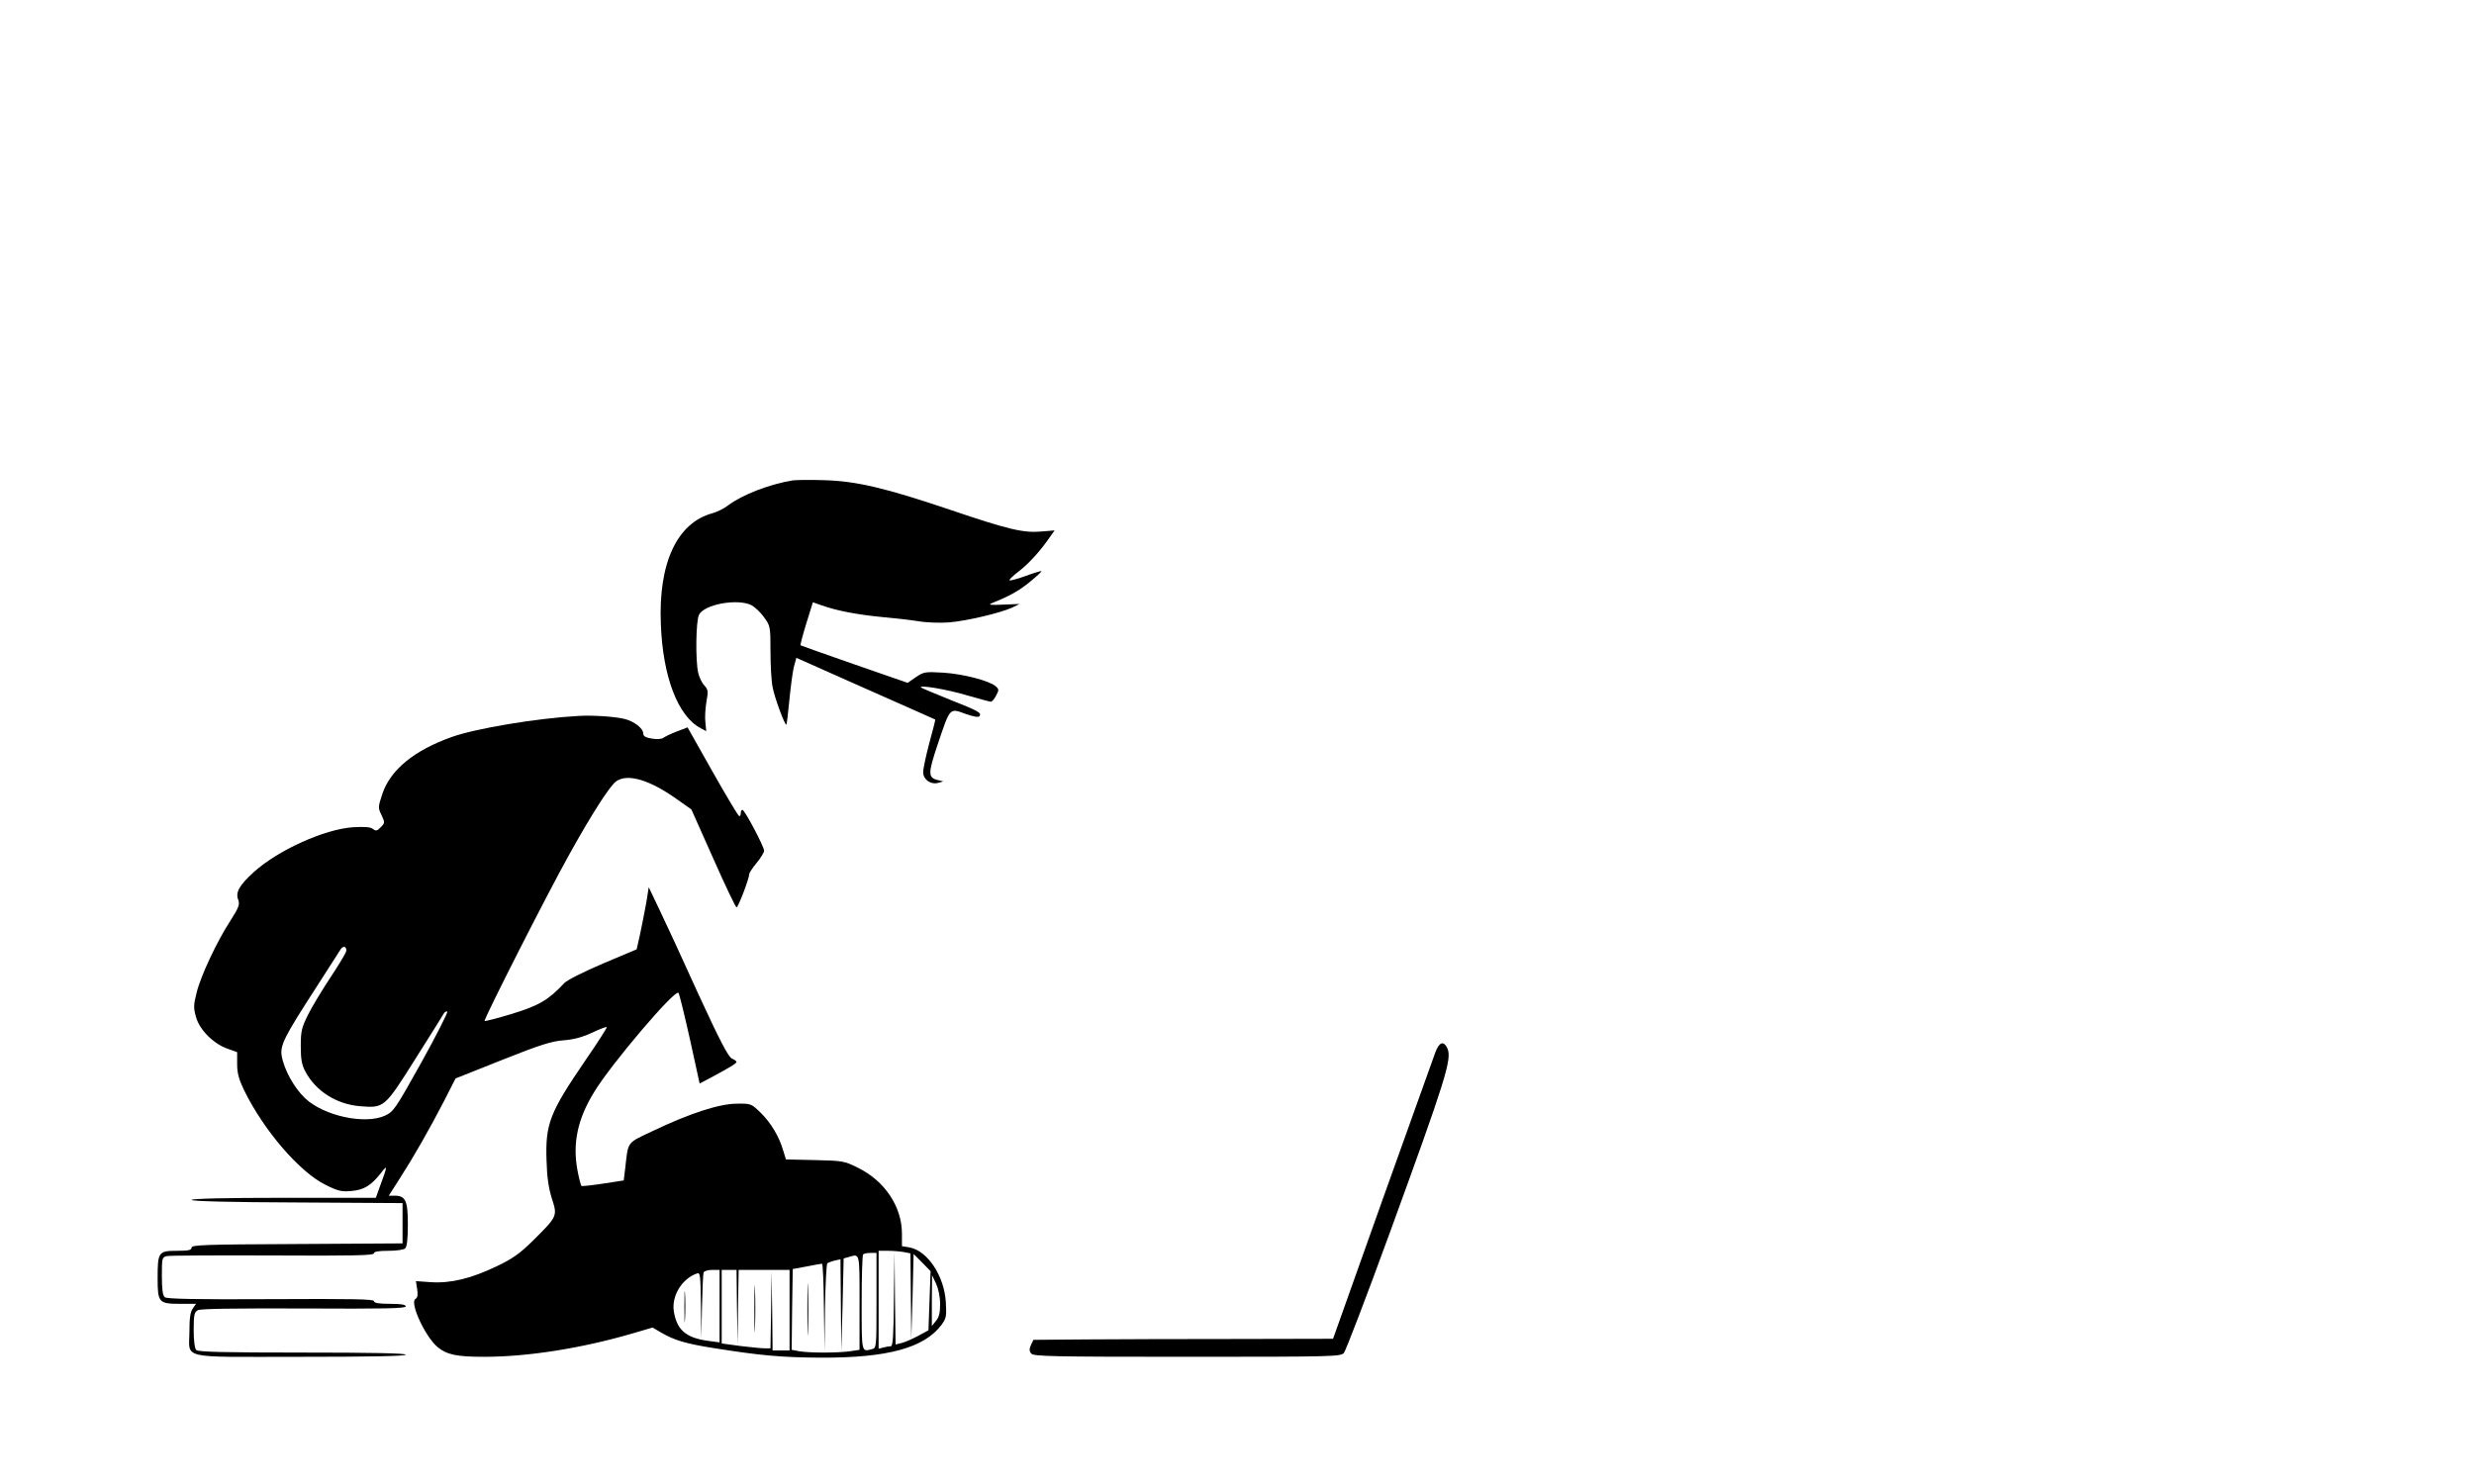 <?xml version="1.0" encoding="UTF-8" standalone="no"?>
<svg
   xmlns:dc="http://purl.org/dc/elements/1.1/"
   xmlns:cc="http://creativecommons.org/ns#"
   xmlns:rdf="http://www.w3.org/1999/02/22-rdf-syntax-ns#"
   xmlns:svg="http://www.w3.org/2000/svg"
   xmlns="http://www.w3.org/2000/svg"
   xmlns:sodipodi="http://sodipodi.sourceforge.net/DTD/sodipodi-0.dtd"
   xmlns:inkscape="http://www.inkscape.org/namespaces/inkscape"
   inkscape:version="1.0 (4035a4fb49, 2020-05-01)"
   sodipodi:docname="college-study-web-development-2.svg"
   id="svg18"
   preserveAspectRatio="xMidYMid meet"
   viewBox="800 10 200 700"
   height="300pt"
   width="500pt"
   version="1.0">
  <defs
     id="defs22" />
  <sodipodi:namedview
     inkscape:current-layer="g16"
     inkscape:window-maximized="1"
     inkscape:window-y="-8"
     inkscape:window-x="-8"
     inkscape:cx="825.33333"
     inkscape:zoom="0.628125"
     showgrid="false"
     id="namedview20"
     inkscape:window-height="1017"
     inkscape:window-width="1920"
     inkscape:pageshadow="2"
     inkscape:pageopacity="0"
     guidetolerance="10"
     gridtolerance="10"
     objecttolerance="10"
     borderopacity="1"
     bordercolor="#666666"
     pagecolor="#ffffff" />
  <g
     id="g16"
     stroke="none"
     fill="#000000"
     transform="translate(0,800) scale(0.1,-0.1)">
    <path
       id="path2"
       d="M6905 5634 c-110 -18 -239 -68 -305 -118 -19 -15 -52 -31 -74 -37 -166 -45 -255 -234 -243 -522 9 -250 81 -436 188 -492 l26 -14 -4 42 c-3 23 0 67 5 97 9 49 8 57 -10 77 -11 11 -24 38 -29 60 -13 58 -11 244 4 273 25 50 183 78 248 45 16 -9 43 -34 59 -57 29 -40 30 -44 30 -158 0 -65 4 -142 10 -171 9 -50 59 -184 65 -177 2 2 8 53 14 115 6 61 15 131 21 156 l12 44 326 -145 c180 -80 328 -145 329 -146 1 -1 -11 -51 -28 -111 -16 -61 -29 -122 -29 -137 0 -35 35 -60 70 -51 l25 7 -24 6 c-49 11 -49 30 -2 170 59 175 55 170 130 143 39 -14 63 -18 67 -11 10 16 -4 24 -141 78 -71 29 -132 54 -135 57 -13 14 125 -9 217 -37 56 -16 107 -30 112 -30 6 0 17 13 25 29 14 26 14 30 -2 44 -30 26 -153 58 -247 64 -85 5 -92 4 -129 -21 l-39 -27 -251 87 c-138 48 -253 89 -254 90 -2 2 10 48 27 103 l31 100 43 -15 c70 -25 166 -43 277 -54 58 -5 137 -14 175 -20 39 -7 105 -9 147 -6 83 7 241 44 298 70 l35 17 -78 -3 c-56 -3 -72 -1 -55 6 85 34 130 59 181 101 32 26 57 49 55 51 -2 1 -35 -8 -72 -22 -38 -14 -73 -23 -78 -22 -5 2 14 21 42 42 48 37 102 96 148 163 l22 31 -60 -5 c-86 -8 -155 8 -432 102 -305 103 -443 136 -598 140 -63 2 -128 1 -145 -1z" />
    <path
       id="path4"
       d="M5895 4523 c-199 -11 -484 -59 -597 -99 -178 -63 -290 -155 -328 -268 -21 -63 -21 -67 -4 -101 16 -35 16 -37 -4 -57 -17 -18 -23 -19 -37 -8 -11 9 -38 11 -93 8 -135 -9 -354 -108 -469 -212 -67 -61 -87 -95 -73 -130 8 -22 3 -36 -35 -96 -65 -99 -142 -264 -161 -342 -15 -58 -15 -74 -3 -115 16 -60 82 -126 147 -149 l47 -17 0 -56 c0 -43 8 -72 33 -124 93 -190 262 -386 384 -446 58 -29 75 -33 121 -29 60 5 94 26 141 86 31 41 31 34 -6 -65 l-19 -53 -435 0 c-280 0 -434 -4 -434 -10 0 -6 177 -11 498 -12 l497 -3 0 -95 0 -95 -497 -3 c-434 -2 -498 -4 -498 -17 0 -12 -15 -15 -70 -15 -86 0 -90 -6 -90 -129 0 -115 5 -121 106 -121 l75 0 -15 -22 c-12 -16 -16 -47 -16 -106 0 -136 -58 -122 520 -122 327 0 500 3 500 10 0 7 -169 10 -488 10 -366 0 -491 3 -500 12 -7 7 -12 44 -12 95 0 72 3 84 20 93 13 7 177 9 500 8 379 -2 480 0 480 10 0 8 -22 12 -75 12 -53 0 -75 4 -75 13 0 9 -102 11 -486 9 -353 -2 -490 1 -500 9 -10 8 -14 37 -14 100 0 84 1 89 23 94 12 3 237 4 500 3 376 -2 477 0 477 10 0 8 20 12 68 12 40 0 73 5 80 12 8 8 12 48 12 113 0 112 -11 135 -63 135 l-27 0 53 83 c65 101 138 229 209 366 l53 104 221 88 c181 72 233 88 290 92 48 4 88 15 133 36 36 17 67 29 69 26 2 -2 -43 -73 -101 -157 -168 -246 -189 -299 -183 -472 2 -79 10 -131 25 -179 27 -83 27 -84 -89 -199 -63 -62 -96 -85 -171 -121 -121 -58 -217 -81 -310 -75 l-71 5 6 -38 c4 -27 2 -40 -8 -46 -29 -16 45 -177 104 -227 44 -36 90 -46 220 -46 205 0 458 40 695 109 l99 29 41 -24 c62 -36 115 -52 248 -73 220 -35 319 -44 507 -45 313 -1 484 46 566 154 23 32 25 41 21 107 -7 124 -86 243 -171 259 l-36 6 0 59 c0 127 -81 249 -208 311 -64 32 -72 33 -203 36 l-136 3 -13 42 c-19 66 -58 131 -106 178 -44 43 -46 44 -112 43 -82 0 -221 -45 -393 -127 -129 -61 -119 -47 -134 -178 l-7 -57 -97 -15 c-53 -8 -99 -13 -102 -11 -3 2 -12 35 -19 73 -24 127 0 242 78 369 78 130 381 486 398 469 4 -4 28 -102 54 -218 l46 -210 55 29 c84 45 119 66 119 73 0 3 -10 11 -22 16 -17 8 -58 87 -158 304 -73 162 -156 341 -184 399 l-50 105 -12 -75 c-8 -41 -20 -107 -29 -147 l-16 -71 -159 -67 c-91 -39 -169 -78 -182 -92 -75 -80 -119 -106 -246 -145 -69 -21 -128 -36 -130 -34 -6 6 295 599 399 785 106 191 192 325 222 346 54 37 156 7 283 -83 l71 -50 103 -231 c56 -127 106 -231 110 -231 8 0 60 137 60 157 0 6 16 30 35 53 19 23 35 49 35 57 0 20 -92 193 -102 193 -5 0 -8 -7 -8 -15 0 -8 -3 -15 -7 -15 -5 1 -61 95 -126 210 l-118 209 -52 -20 c-29 -11 -57 -25 -63 -30 -7 -5 -30 -7 -53 -3 -30 5 -41 11 -41 25 0 23 -43 57 -89 68 -45 11 -150 18 -216 14z m-1095 -1107 c0 -8 -33 -63 -72 -122 -40 -60 -89 -141 -108 -179 -31 -63 -35 -78 -35 -150 0 -62 5 -89 22 -120 49 -92 147 -154 258 -163 113 -9 115 -8 259 221 70 111 132 209 136 217 5 8 12 11 16 8 3 -4 -51 -111 -122 -239 -125 -224 -131 -232 -173 -252 -95 -42 -286 -1 -375 82 -52 49 -100 136 -111 201 -8 49 13 91 158 315 60 94 114 178 120 187 12 18 27 15 27 -6z m2629 -1422 l31 -6 2 -202 2 -201 6 200 5 200 40 -40 40 -41 -5 -139 -5 -140 -50 -27 c-27 -14 -62 -30 -77 -33 l-28 -7 -3 218 -2 219 -3 -222 c-1 -171 -5 -223 -14 -223 -7 0 -23 -3 -35 -6 l-23 -6 0 231 0 231 44 0 c24 0 58 -3 75 -6z m-129 -228 c0 -224 0 -224 -22 -230 -49 -13 -48 -19 -48 217 0 123 3 227 7 230 3 4 19 7 35 7 l28 0 0 -224z m-80 -10 l0 -223 -46 -7 c-59 -8 -188 -8 -237 0 l-37 7 2 190 3 191 65 12 c36 7 68 13 73 13 4 1 8 -92 9 -206 l3 -208 2 205 c2 112 7 207 11 211 4 3 19 9 35 13 l27 6 2 -217 2 -218 6 220 5 219 25 7 c52 15 50 24 50 -215z m-660 -17 l0 -171 -52 7 c-107 14 -150 52 -164 141 -10 72 38 152 109 177 16 6 17 -6 19 -151 l2 -157 3 150 c2 83 5 156 8 163 2 6 20 12 40 12 l35 0 0 -171z m82 -6 l3 -178 2 178 3 177 120 0 120 0 0 -190 0 -190 -40 0 -40 0 -2 188 -3 187 -2 -182 -3 -183 -27 0 c-15 0 -66 5 -115 11 l-88 12 0 173 0 174 35 0 35 0 2 -177z m958 16 c0 -42 -5 -63 -20 -80 l-19 -24 0 120 1 120 19 -40 c11 -24 19 -62 19 -96z" />
    <path
       id="path6"
       d="M6974 1725 c0 -110 2 -156 3 -103 2 53 2 143 0 200 -1 57 -3 13 -3 -97z" />
    <path
       id="path8"
       d="M6394 1735 c0 -66 1 -92 3 -57 2 34 2 88 0 120 -2 31 -3 3 -3 -63z" />
    <path
       id="path10"
       d="M6724 1725 c0 -99 2 -138 3 -87 2 51 2 132 0 180 -1 48 -3 6 -3 -93z" />
    <path
       id="path12"
       d="M9936 2938 c-9 -24 -121 -338 -250 -698 l-233 -655 -459 -1 c-252 0 -570 -1 -707 -2 l-247 -2 -12 -25 c-8 -19 -8 -28 2 -40 11 -13 99 -15 735 -15 690 0 723 1 739 18 9 11 106 264 215 563 265 727 296 824 273 874 -17 37 -38 30 -56 -17z" />
  </g>
</svg>
